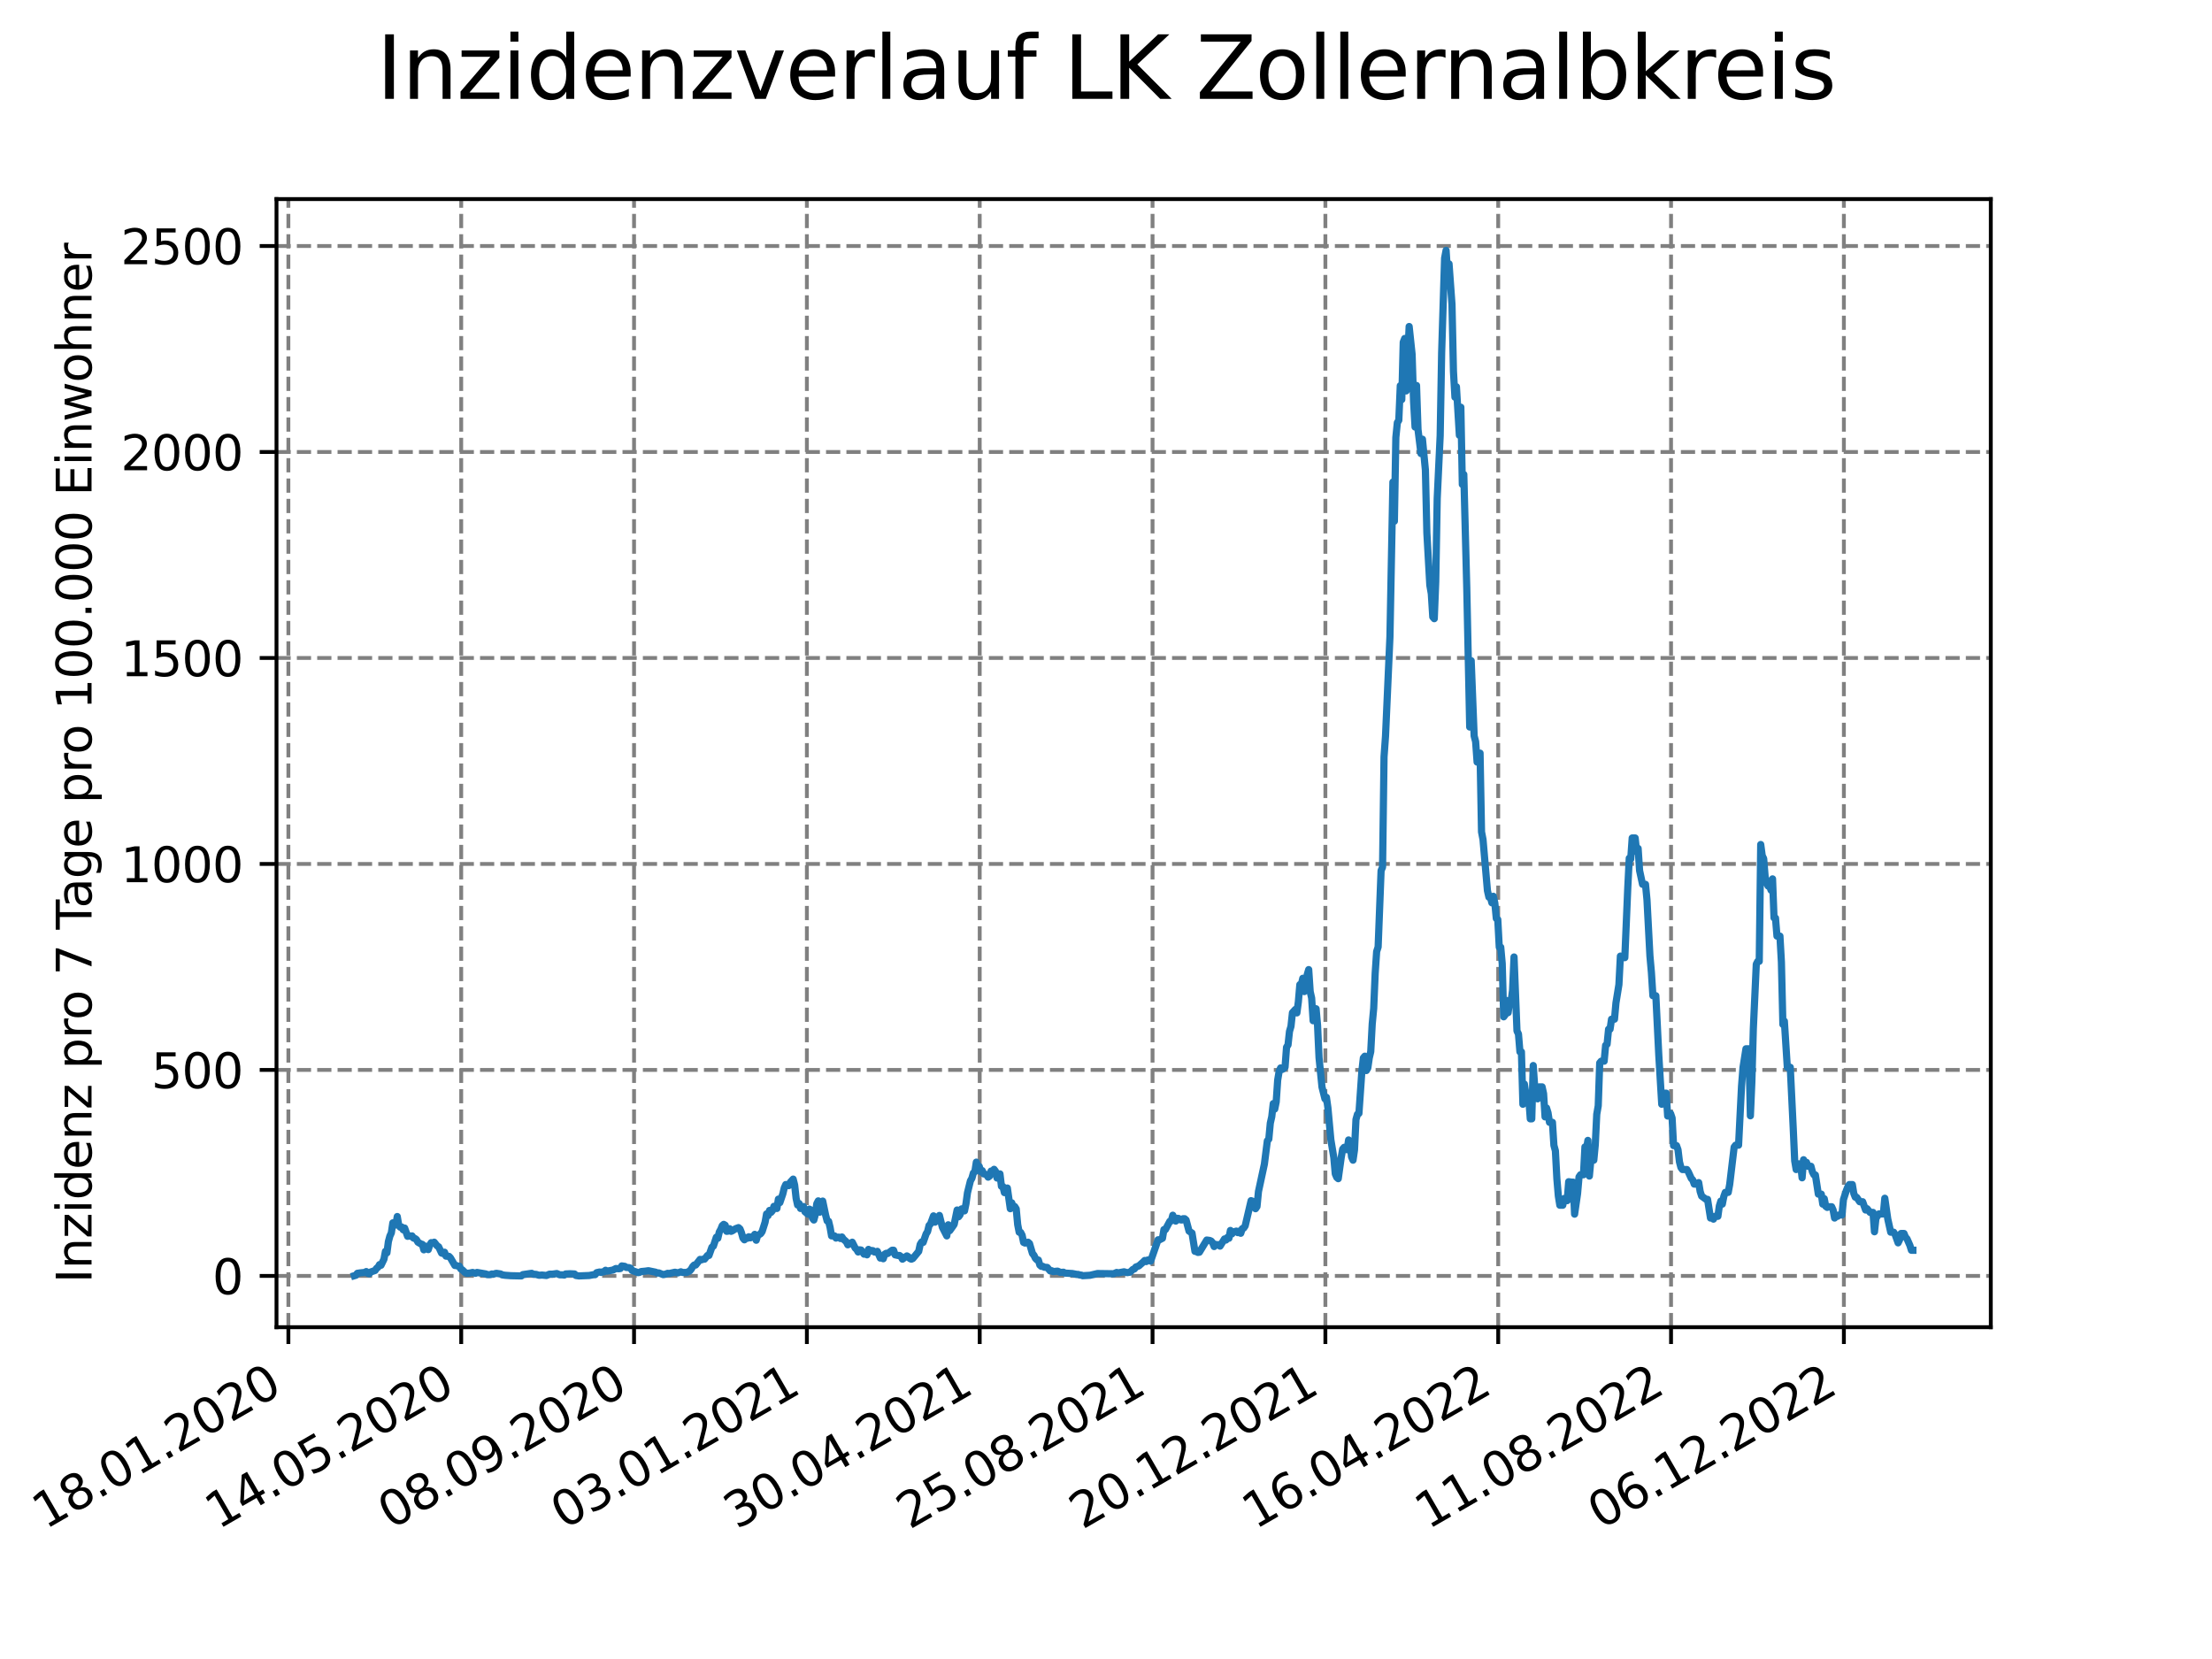 <?xml version="1.0" encoding="utf-8" standalone="no"?>
<!DOCTYPE svg PUBLIC "-//W3C//DTD SVG 1.1//EN"
  "http://www.w3.org/Graphics/SVG/1.1/DTD/svg11.dtd">
<svg xmlns:xlink="http://www.w3.org/1999/xlink" width="460.8pt" height="345.6pt" viewBox="0 0 460.8 345.6" xmlns="http://www.w3.org/2000/svg" version="1.1">
 <defs>
  <style type="text/css">*{stroke-linejoin: round; stroke-linecap: butt}</style>
 </defs>
 <g id="figure_1">
  <g id="patch_1">
   <path d="M 0 345.6 
L 460.8 345.6 
L 460.8 0 
L 0 0 
z
" style="fill: #ffffff"/>
  </g>
  <g id="axes_1">
   <g id="patch_2">
    <path d="M 57.6 276.48 
L 414.72 276.48 
L 414.72 41.472 
L 57.6 41.472 
z
" style="fill: #ffffff"/>
   </g>
   <g id="matplotlib.axis_1">
    <g id="xtick_1">
     <g id="line2d_1">
      <path d="M 60.075 276.48 
L 60.075 41.472 
" clip-path="url(#p778f4ebc30)" style="fill: none; stroke-dasharray: 2.96,1.28; stroke-dashoffset: 0; stroke: #808080; stroke-width: 0.8"/>
     </g>
     <g id="line2d_2">
      <defs>
       <path id="m84f02e2982" d="M 0 0 
L 0 3.5 
" style="stroke: #000000; stroke-width: 0.8"/>
      </defs>
      <g>
       <use xlink:href="#m84f02e2982" x="60.075" y="276.48" style="stroke: #000000; stroke-width: 0.8"/>
      </g>
     </g>
     <g id="text_1">
      <!-- 18.01.2020 -->
      <g transform="translate(9.449 318.689) rotate(-30) scale(0.1 -0.1)">
       <defs>
        <path id="DejaVuSans-31" d="M 794 531 
L 1825 531 
L 1825 4091 
L 703 3866 
L 703 4441 
L 1819 4666 
L 2450 4666 
L 2450 531 
L 3481 531 
L 3481 0 
L 794 0 
L 794 531 
z
" transform="scale(0.016)"/>
        <path id="DejaVuSans-38" d="M 2034 2216 
Q 1584 2216 1326 1975 
Q 1069 1734 1069 1313 
Q 1069 891 1326 650 
Q 1584 409 2034 409 
Q 2484 409 2743 651 
Q 3003 894 3003 1313 
Q 3003 1734 2745 1975 
Q 2488 2216 2034 2216 
z
M 1403 2484 
Q 997 2584 770 2862 
Q 544 3141 544 3541 
Q 544 4100 942 4425 
Q 1341 4750 2034 4750 
Q 2731 4750 3128 4425 
Q 3525 4100 3525 3541 
Q 3525 3141 3298 2862 
Q 3072 2584 2669 2484 
Q 3125 2378 3379 2068 
Q 3634 1759 3634 1313 
Q 3634 634 3220 271 
Q 2806 -91 2034 -91 
Q 1263 -91 848 271 
Q 434 634 434 1313 
Q 434 1759 690 2068 
Q 947 2378 1403 2484 
z
M 1172 3481 
Q 1172 3119 1398 2916 
Q 1625 2713 2034 2713 
Q 2441 2713 2670 2916 
Q 2900 3119 2900 3481 
Q 2900 3844 2670 4047 
Q 2441 4250 2034 4250 
Q 1625 4250 1398 4047 
Q 1172 3844 1172 3481 
z
" transform="scale(0.016)"/>
        <path id="DejaVuSans-2e" d="M 684 794 
L 1344 794 
L 1344 0 
L 684 0 
L 684 794 
z
" transform="scale(0.016)"/>
        <path id="DejaVuSans-30" d="M 2034 4250 
Q 1547 4250 1301 3770 
Q 1056 3291 1056 2328 
Q 1056 1369 1301 889 
Q 1547 409 2034 409 
Q 2525 409 2770 889 
Q 3016 1369 3016 2328 
Q 3016 3291 2770 3770 
Q 2525 4250 2034 4250 
z
M 2034 4750 
Q 2819 4750 3233 4129 
Q 3647 3509 3647 2328 
Q 3647 1150 3233 529 
Q 2819 -91 2034 -91 
Q 1250 -91 836 529 
Q 422 1150 422 2328 
Q 422 3509 836 4129 
Q 1250 4750 2034 4750 
z
" transform="scale(0.016)"/>
        <path id="DejaVuSans-32" d="M 1228 531 
L 3431 531 
L 3431 0 
L 469 0 
L 469 531 
Q 828 903 1448 1529 
Q 2069 2156 2228 2338 
Q 2531 2678 2651 2914 
Q 2772 3150 2772 3378 
Q 2772 3750 2511 3984 
Q 2250 4219 1831 4219 
Q 1534 4219 1204 4116 
Q 875 4013 500 3803 
L 500 4441 
Q 881 4594 1212 4672 
Q 1544 4750 1819 4750 
Q 2544 4750 2975 4387 
Q 3406 4025 3406 3419 
Q 3406 3131 3298 2873 
Q 3191 2616 2906 2266 
Q 2828 2175 2409 1742 
Q 1991 1309 1228 531 
z
" transform="scale(0.016)"/>
       </defs>
       <use xlink:href="#DejaVuSans-31"/>
       <use xlink:href="#DejaVuSans-38" x="63.623"/>
       <use xlink:href="#DejaVuSans-2e" x="127.246"/>
       <use xlink:href="#DejaVuSans-30" x="159.033"/>
       <use xlink:href="#DejaVuSans-31" x="222.656"/>
       <use xlink:href="#DejaVuSans-2e" x="286.279"/>
       <use xlink:href="#DejaVuSans-32" x="318.066"/>
       <use xlink:href="#DejaVuSans-30" x="381.689"/>
       <use xlink:href="#DejaVuSans-32" x="445.312"/>
       <use xlink:href="#DejaVuSans-30" x="508.936"/>
      </g>
     </g>
    </g>
    <g id="xtick_2">
     <g id="line2d_3">
      <path d="M 96.079 276.48 
L 96.079 41.472 
" clip-path="url(#p778f4ebc30)" style="fill: none; stroke-dasharray: 2.96,1.28; stroke-dashoffset: 0; stroke: #808080; stroke-width: 0.8"/>
     </g>
     <g id="line2d_4">
      <g>
       <use xlink:href="#m84f02e2982" x="96.079" y="276.48" style="stroke: #000000; stroke-width: 0.8"/>
      </g>
     </g>
     <g id="text_2">
      <!-- 14.05.2020 -->
      <g transform="translate(45.454 318.689) rotate(-30) scale(0.1 -0.1)">
       <defs>
        <path id="DejaVuSans-34" d="M 2419 4116 
L 825 1625 
L 2419 1625 
L 2419 4116 
z
M 2253 4666 
L 3047 4666 
L 3047 1625 
L 3713 1625 
L 3713 1100 
L 3047 1100 
L 3047 0 
L 2419 0 
L 2419 1100 
L 313 1100 
L 313 1709 
L 2253 4666 
z
" transform="scale(0.016)"/>
        <path id="DejaVuSans-35" d="M 691 4666 
L 3169 4666 
L 3169 4134 
L 1269 4134 
L 1269 2991 
Q 1406 3038 1543 3061 
Q 1681 3084 1819 3084 
Q 2600 3084 3056 2656 
Q 3513 2228 3513 1497 
Q 3513 744 3044 326 
Q 2575 -91 1722 -91 
Q 1428 -91 1123 -41 
Q 819 9 494 109 
L 494 744 
Q 775 591 1075 516 
Q 1375 441 1709 441 
Q 2250 441 2565 725 
Q 2881 1009 2881 1497 
Q 2881 1984 2565 2268 
Q 2250 2553 1709 2553 
Q 1456 2553 1204 2497 
Q 953 2441 691 2322 
L 691 4666 
z
" transform="scale(0.016)"/>
       </defs>
       <use xlink:href="#DejaVuSans-31"/>
       <use xlink:href="#DejaVuSans-34" x="63.623"/>
       <use xlink:href="#DejaVuSans-2e" x="127.246"/>
       <use xlink:href="#DejaVuSans-30" x="159.033"/>
       <use xlink:href="#DejaVuSans-35" x="222.656"/>
       <use xlink:href="#DejaVuSans-2e" x="286.279"/>
       <use xlink:href="#DejaVuSans-32" x="318.066"/>
       <use xlink:href="#DejaVuSans-30" x="381.689"/>
       <use xlink:href="#DejaVuSans-32" x="445.312"/>
       <use xlink:href="#DejaVuSans-30" x="508.936"/>
      </g>
     </g>
    </g>
    <g id="xtick_3">
     <g id="line2d_5">
      <path d="M 132.083 276.48 
L 132.083 41.472 
" clip-path="url(#p778f4ebc30)" style="fill: none; stroke-dasharray: 2.96,1.28; stroke-dashoffset: 0; stroke: #808080; stroke-width: 0.8"/>
     </g>
     <g id="line2d_6">
      <g>
       <use xlink:href="#m84f02e2982" x="132.083" y="276.48" style="stroke: #000000; stroke-width: 0.8"/>
      </g>
     </g>
     <g id="text_3">
      <!-- 08.09.2020 -->
      <g transform="translate(81.458 318.689) rotate(-30) scale(0.1 -0.1)">
       <defs>
        <path id="DejaVuSans-39" d="M 703 97 
L 703 672 
Q 941 559 1184 500 
Q 1428 441 1663 441 
Q 2288 441 2617 861 
Q 2947 1281 2994 2138 
Q 2813 1869 2534 1725 
Q 2256 1581 1919 1581 
Q 1219 1581 811 2004 
Q 403 2428 403 3163 
Q 403 3881 828 4315 
Q 1253 4750 1959 4750 
Q 2769 4750 3195 4129 
Q 3622 3509 3622 2328 
Q 3622 1225 3098 567 
Q 2575 -91 1691 -91 
Q 1453 -91 1209 -44 
Q 966 3 703 97 
z
M 1959 2075 
Q 2384 2075 2632 2365 
Q 2881 2656 2881 3163 
Q 2881 3666 2632 3958 
Q 2384 4250 1959 4250 
Q 1534 4250 1286 3958 
Q 1038 3666 1038 3163 
Q 1038 2656 1286 2365 
Q 1534 2075 1959 2075 
z
" transform="scale(0.016)"/>
       </defs>
       <use xlink:href="#DejaVuSans-30"/>
       <use xlink:href="#DejaVuSans-38" x="63.623"/>
       <use xlink:href="#DejaVuSans-2e" x="127.246"/>
       <use xlink:href="#DejaVuSans-30" x="159.033"/>
       <use xlink:href="#DejaVuSans-39" x="222.656"/>
       <use xlink:href="#DejaVuSans-2e" x="286.279"/>
       <use xlink:href="#DejaVuSans-32" x="318.066"/>
       <use xlink:href="#DejaVuSans-30" x="381.689"/>
       <use xlink:href="#DejaVuSans-32" x="445.312"/>
       <use xlink:href="#DejaVuSans-30" x="508.936"/>
      </g>
     </g>
    </g>
    <g id="xtick_4">
     <g id="line2d_7">
      <path d="M 168.088 276.48 
L 168.088 41.472 
" clip-path="url(#p778f4ebc30)" style="fill: none; stroke-dasharray: 2.96,1.28; stroke-dashoffset: 0; stroke: #808080; stroke-width: 0.8"/>
     </g>
     <g id="line2d_8">
      <g>
       <use xlink:href="#m84f02e2982" x="168.088" y="276.48" style="stroke: #000000; stroke-width: 0.8"/>
      </g>
     </g>
     <g id="text_4">
      <!-- 03.01.2021 -->
      <g transform="translate(117.462 318.689) rotate(-30) scale(0.1 -0.1)">
       <defs>
        <path id="DejaVuSans-33" d="M 2597 2516 
Q 3050 2419 3304 2112 
Q 3559 1806 3559 1356 
Q 3559 666 3084 287 
Q 2609 -91 1734 -91 
Q 1441 -91 1130 -33 
Q 819 25 488 141 
L 488 750 
Q 750 597 1062 519 
Q 1375 441 1716 441 
Q 2309 441 2620 675 
Q 2931 909 2931 1356 
Q 2931 1769 2642 2001 
Q 2353 2234 1838 2234 
L 1294 2234 
L 1294 2753 
L 1863 2753 
Q 2328 2753 2575 2939 
Q 2822 3125 2822 3475 
Q 2822 3834 2567 4026 
Q 2313 4219 1838 4219 
Q 1578 4219 1281 4162 
Q 984 4106 628 3988 
L 628 4550 
Q 988 4650 1302 4700 
Q 1616 4750 1894 4750 
Q 2613 4750 3031 4423 
Q 3450 4097 3450 3541 
Q 3450 3153 3228 2886 
Q 3006 2619 2597 2516 
z
" transform="scale(0.016)"/>
       </defs>
       <use xlink:href="#DejaVuSans-30"/>
       <use xlink:href="#DejaVuSans-33" x="63.623"/>
       <use xlink:href="#DejaVuSans-2e" x="127.246"/>
       <use xlink:href="#DejaVuSans-30" x="159.033"/>
       <use xlink:href="#DejaVuSans-31" x="222.656"/>
       <use xlink:href="#DejaVuSans-2e" x="286.279"/>
       <use xlink:href="#DejaVuSans-32" x="318.066"/>
       <use xlink:href="#DejaVuSans-30" x="381.689"/>
       <use xlink:href="#DejaVuSans-32" x="445.312"/>
       <use xlink:href="#DejaVuSans-31" x="508.936"/>
      </g>
     </g>
    </g>
    <g id="xtick_5">
     <g id="line2d_9">
      <path d="M 204.092 276.48 
L 204.092 41.472 
" clip-path="url(#p778f4ebc30)" style="fill: none; stroke-dasharray: 2.96,1.28; stroke-dashoffset: 0; stroke: #808080; stroke-width: 0.8"/>
     </g>
     <g id="line2d_10">
      <g>
       <use xlink:href="#m84f02e2982" x="204.092" y="276.48" style="stroke: #000000; stroke-width: 0.8"/>
      </g>
     </g>
     <g id="text_5">
      <!-- 30.04.2021 -->
      <g transform="translate(153.467 318.689) rotate(-30) scale(0.1 -0.1)">
       <use xlink:href="#DejaVuSans-33"/>
       <use xlink:href="#DejaVuSans-30" x="63.623"/>
       <use xlink:href="#DejaVuSans-2e" x="127.246"/>
       <use xlink:href="#DejaVuSans-30" x="159.033"/>
       <use xlink:href="#DejaVuSans-34" x="222.656"/>
       <use xlink:href="#DejaVuSans-2e" x="286.279"/>
       <use xlink:href="#DejaVuSans-32" x="318.066"/>
       <use xlink:href="#DejaVuSans-30" x="381.689"/>
       <use xlink:href="#DejaVuSans-32" x="445.312"/>
       <use xlink:href="#DejaVuSans-31" x="508.936"/>
      </g>
     </g>
    </g>
    <g id="xtick_6">
     <g id="line2d_11">
      <path d="M 240.096 276.48 
L 240.096 41.472 
" clip-path="url(#p778f4ebc30)" style="fill: none; stroke-dasharray: 2.96,1.28; stroke-dashoffset: 0; stroke: #808080; stroke-width: 0.8"/>
     </g>
     <g id="line2d_12">
      <g>
       <use xlink:href="#m84f02e2982" x="240.096" y="276.48" style="stroke: #000000; stroke-width: 0.8"/>
      </g>
     </g>
     <g id="text_6">
      <!-- 25.08.2021 -->
      <g transform="translate(189.471 318.689) rotate(-30) scale(0.1 -0.1)">
       <use xlink:href="#DejaVuSans-32"/>
       <use xlink:href="#DejaVuSans-35" x="63.623"/>
       <use xlink:href="#DejaVuSans-2e" x="127.246"/>
       <use xlink:href="#DejaVuSans-30" x="159.033"/>
       <use xlink:href="#DejaVuSans-38" x="222.656"/>
       <use xlink:href="#DejaVuSans-2e" x="286.279"/>
       <use xlink:href="#DejaVuSans-32" x="318.066"/>
       <use xlink:href="#DejaVuSans-30" x="381.689"/>
       <use xlink:href="#DejaVuSans-32" x="445.312"/>
       <use xlink:href="#DejaVuSans-31" x="508.936"/>
      </g>
     </g>
    </g>
    <g id="xtick_7">
     <g id="line2d_13">
      <path d="M 276.101 276.48 
L 276.101 41.472 
" clip-path="url(#p778f4ebc30)" style="fill: none; stroke-dasharray: 2.96,1.28; stroke-dashoffset: 0; stroke: #808080; stroke-width: 0.8"/>
     </g>
     <g id="line2d_14">
      <g>
       <use xlink:href="#m84f02e2982" x="276.101" y="276.48" style="stroke: #000000; stroke-width: 0.8"/>
      </g>
     </g>
     <g id="text_7">
      <!-- 20.12.2021 -->
      <g transform="translate(225.476 318.689) rotate(-30) scale(0.1 -0.1)">
       <use xlink:href="#DejaVuSans-32"/>
       <use xlink:href="#DejaVuSans-30" x="63.623"/>
       <use xlink:href="#DejaVuSans-2e" x="127.246"/>
       <use xlink:href="#DejaVuSans-31" x="159.033"/>
       <use xlink:href="#DejaVuSans-32" x="222.656"/>
       <use xlink:href="#DejaVuSans-2e" x="286.279"/>
       <use xlink:href="#DejaVuSans-32" x="318.066"/>
       <use xlink:href="#DejaVuSans-30" x="381.689"/>
       <use xlink:href="#DejaVuSans-32" x="445.312"/>
       <use xlink:href="#DejaVuSans-31" x="508.936"/>
      </g>
     </g>
    </g>
    <g id="xtick_8">
     <g id="line2d_15">
      <path d="M 312.105 276.48 
L 312.105 41.472 
" clip-path="url(#p778f4ebc30)" style="fill: none; stroke-dasharray: 2.96,1.28; stroke-dashoffset: 0; stroke: #808080; stroke-width: 0.8"/>
     </g>
     <g id="line2d_16">
      <g>
       <use xlink:href="#m84f02e2982" x="312.105" y="276.48" style="stroke: #000000; stroke-width: 0.8"/>
      </g>
     </g>
     <g id="text_8">
      <!-- 16.04.2022 -->
      <g transform="translate(261.48 318.689) rotate(-30) scale(0.1 -0.1)">
       <defs>
        <path id="DejaVuSans-36" d="M 2113 2584 
Q 1688 2584 1439 2293 
Q 1191 2003 1191 1497 
Q 1191 994 1439 701 
Q 1688 409 2113 409 
Q 2538 409 2786 701 
Q 3034 994 3034 1497 
Q 3034 2003 2786 2293 
Q 2538 2584 2113 2584 
z
M 3366 4563 
L 3366 3988 
Q 3128 4100 2886 4159 
Q 2644 4219 2406 4219 
Q 1781 4219 1451 3797 
Q 1122 3375 1075 2522 
Q 1259 2794 1537 2939 
Q 1816 3084 2150 3084 
Q 2853 3084 3261 2657 
Q 3669 2231 3669 1497 
Q 3669 778 3244 343 
Q 2819 -91 2113 -91 
Q 1303 -91 875 529 
Q 447 1150 447 2328 
Q 447 3434 972 4092 
Q 1497 4750 2381 4750 
Q 2619 4750 2861 4703 
Q 3103 4656 3366 4563 
z
" transform="scale(0.016)"/>
       </defs>
       <use xlink:href="#DejaVuSans-31"/>
       <use xlink:href="#DejaVuSans-36" x="63.623"/>
       <use xlink:href="#DejaVuSans-2e" x="127.246"/>
       <use xlink:href="#DejaVuSans-30" x="159.033"/>
       <use xlink:href="#DejaVuSans-34" x="222.656"/>
       <use xlink:href="#DejaVuSans-2e" x="286.279"/>
       <use xlink:href="#DejaVuSans-32" x="318.066"/>
       <use xlink:href="#DejaVuSans-30" x="381.689"/>
       <use xlink:href="#DejaVuSans-32" x="445.312"/>
       <use xlink:href="#DejaVuSans-32" x="508.936"/>
      </g>
     </g>
    </g>
    <g id="xtick_9">
     <g id="line2d_17">
      <path d="M 348.109 276.48 
L 348.109 41.472 
" clip-path="url(#p778f4ebc30)" style="fill: none; stroke-dasharray: 2.96,1.28; stroke-dashoffset: 0; stroke: #808080; stroke-width: 0.8"/>
     </g>
     <g id="line2d_18">
      <g>
       <use xlink:href="#m84f02e2982" x="348.109" y="276.48" style="stroke: #000000; stroke-width: 0.8"/>
      </g>
     </g>
     <g id="text_9">
      <!-- 11.08.2022 -->
      <g transform="translate(297.484 318.689) rotate(-30) scale(0.1 -0.1)">
       <use xlink:href="#DejaVuSans-31"/>
       <use xlink:href="#DejaVuSans-31" x="63.623"/>
       <use xlink:href="#DejaVuSans-2e" x="127.246"/>
       <use xlink:href="#DejaVuSans-30" x="159.033"/>
       <use xlink:href="#DejaVuSans-38" x="222.656"/>
       <use xlink:href="#DejaVuSans-2e" x="286.279"/>
       <use xlink:href="#DejaVuSans-32" x="318.066"/>
       <use xlink:href="#DejaVuSans-30" x="381.689"/>
       <use xlink:href="#DejaVuSans-32" x="445.312"/>
       <use xlink:href="#DejaVuSans-32" x="508.936"/>
      </g>
     </g>
    </g>
    <g id="xtick_10">
     <g id="line2d_19">
      <path d="M 384.114 276.48 
L 384.114 41.472 
" clip-path="url(#p778f4ebc30)" style="fill: none; stroke-dasharray: 2.96,1.28; stroke-dashoffset: 0; stroke: #808080; stroke-width: 0.8"/>
     </g>
     <g id="line2d_20">
      <g>
       <use xlink:href="#m84f02e2982" x="384.114" y="276.48" style="stroke: #000000; stroke-width: 0.8"/>
      </g>
     </g>
     <g id="text_10">
      <!-- 06.12.2022 -->
      <g transform="translate(333.489 318.689) rotate(-30) scale(0.1 -0.1)">
       <use xlink:href="#DejaVuSans-30"/>
       <use xlink:href="#DejaVuSans-36" x="63.623"/>
       <use xlink:href="#DejaVuSans-2e" x="127.246"/>
       <use xlink:href="#DejaVuSans-31" x="159.033"/>
       <use xlink:href="#DejaVuSans-32" x="222.656"/>
       <use xlink:href="#DejaVuSans-2e" x="286.279"/>
       <use xlink:href="#DejaVuSans-32" x="318.066"/>
       <use xlink:href="#DejaVuSans-30" x="381.689"/>
       <use xlink:href="#DejaVuSans-32" x="445.312"/>
       <use xlink:href="#DejaVuSans-32" x="508.936"/>
      </g>
     </g>
    </g>
   </g>
   <g id="matplotlib.axis_2">
    <g id="ytick_1">
     <g id="line2d_21">
      <path d="M 57.6 265.798 
L 414.72 265.798 
" clip-path="url(#p778f4ebc30)" style="fill: none; stroke-dasharray: 2.96,1.28; stroke-dashoffset: 0; stroke: #808080; stroke-width: 0.8"/>
     </g>
     <g id="line2d_22">
      <defs>
       <path id="m6e4d30d002" d="M 0 0 
L -3.5 0 
" style="stroke: #000000; stroke-width: 0.8"/>
      </defs>
      <g>
       <use xlink:href="#m6e4d30d002" x="57.6" y="265.798" style="stroke: #000000; stroke-width: 0.8"/>
      </g>
     </g>
     <g id="text_11">
      <!-- 0 -->
      <g transform="translate(44.237 269.597) scale(0.1 -0.1)">
       <use xlink:href="#DejaVuSans-30"/>
      </g>
     </g>
    </g>
    <g id="ytick_2">
     <g id="line2d_23">
      <path d="M 57.6 222.887 
L 414.72 222.887 
" clip-path="url(#p778f4ebc30)" style="fill: none; stroke-dasharray: 2.96,1.28; stroke-dashoffset: 0; stroke: #808080; stroke-width: 0.8"/>
     </g>
     <g id="line2d_24">
      <g>
       <use xlink:href="#m6e4d30d002" x="57.6" y="222.887" style="stroke: #000000; stroke-width: 0.8"/>
      </g>
     </g>
     <g id="text_12">
      <!-- 500 -->
      <g transform="translate(31.512 226.686) scale(0.1 -0.1)">
       <use xlink:href="#DejaVuSans-35"/>
       <use xlink:href="#DejaVuSans-30" x="63.623"/>
       <use xlink:href="#DejaVuSans-30" x="127.246"/>
      </g>
     </g>
    </g>
    <g id="ytick_3">
     <g id="line2d_25">
      <path d="M 57.6 179.976 
L 414.72 179.976 
" clip-path="url(#p778f4ebc30)" style="fill: none; stroke-dasharray: 2.96,1.28; stroke-dashoffset: 0; stroke: #808080; stroke-width: 0.8"/>
     </g>
     <g id="line2d_26">
      <g>
       <use xlink:href="#m6e4d30d002" x="57.6" y="179.976" style="stroke: #000000; stroke-width: 0.8"/>
      </g>
     </g>
     <g id="text_13">
      <!-- 1000 -->
      <g transform="translate(25.15 183.776) scale(0.1 -0.1)">
       <use xlink:href="#DejaVuSans-31"/>
       <use xlink:href="#DejaVuSans-30" x="63.623"/>
       <use xlink:href="#DejaVuSans-30" x="127.246"/>
       <use xlink:href="#DejaVuSans-30" x="190.869"/>
      </g>
     </g>
    </g>
    <g id="ytick_4">
     <g id="line2d_27">
      <path d="M 57.6 137.066 
L 414.72 137.066 
" clip-path="url(#p778f4ebc30)" style="fill: none; stroke-dasharray: 2.96,1.28; stroke-dashoffset: 0; stroke: #808080; stroke-width: 0.8"/>
     </g>
     <g id="line2d_28">
      <g>
       <use xlink:href="#m6e4d30d002" x="57.6" y="137.066" style="stroke: #000000; stroke-width: 0.8"/>
      </g>
     </g>
     <g id="text_14">
      <!-- 1500 -->
      <g transform="translate(25.15 140.865) scale(0.1 -0.1)">
       <use xlink:href="#DejaVuSans-31"/>
       <use xlink:href="#DejaVuSans-35" x="63.623"/>
       <use xlink:href="#DejaVuSans-30" x="127.246"/>
       <use xlink:href="#DejaVuSans-30" x="190.869"/>
      </g>
     </g>
    </g>
    <g id="ytick_5">
     <g id="line2d_29">
      <path d="M 57.6 94.155 
L 414.72 94.155 
" clip-path="url(#p778f4ebc30)" style="fill: none; stroke-dasharray: 2.96,1.28; stroke-dashoffset: 0; stroke: #808080; stroke-width: 0.8"/>
     </g>
     <g id="line2d_30">
      <g>
       <use xlink:href="#m6e4d30d002" x="57.6" y="94.155" style="stroke: #000000; stroke-width: 0.8"/>
      </g>
     </g>
     <g id="text_15">
      <!-- 2000 -->
      <g transform="translate(25.15 97.954) scale(0.1 -0.1)">
       <use xlink:href="#DejaVuSans-32"/>
       <use xlink:href="#DejaVuSans-30" x="63.623"/>
       <use xlink:href="#DejaVuSans-30" x="127.246"/>
       <use xlink:href="#DejaVuSans-30" x="190.869"/>
      </g>
     </g>
    </g>
    <g id="ytick_6">
     <g id="line2d_31">
      <path d="M 57.6 51.244 
L 414.72 51.244 
" clip-path="url(#p778f4ebc30)" style="fill: none; stroke-dasharray: 2.96,1.28; stroke-dashoffset: 0; stroke: #808080; stroke-width: 0.8"/>
     </g>
     <g id="line2d_32">
      <g>
       <use xlink:href="#m6e4d30d002" x="57.6" y="51.244" style="stroke: #000000; stroke-width: 0.8"/>
      </g>
     </g>
     <g id="text_16">
      <!-- 2500 -->
      <g transform="translate(25.15 55.044) scale(0.1 -0.1)">
       <use xlink:href="#DejaVuSans-32"/>
       <use xlink:href="#DejaVuSans-35" x="63.623"/>
       <use xlink:href="#DejaVuSans-30" x="127.246"/>
       <use xlink:href="#DejaVuSans-30" x="190.869"/>
      </g>
     </g>
    </g>
    <g id="text_17">
     <!-- Inzidenz pro 7 Tage pro 100.000 Einwohner -->
     <g transform="translate(19.07 267.301) rotate(-90) scale(0.1 -0.1)">
      <defs>
       <path id="DejaVuSans-49" d="M 628 4666 
L 1259 4666 
L 1259 0 
L 628 0 
L 628 4666 
z
" transform="scale(0.016)"/>
       <path id="DejaVuSans-6e" d="M 3513 2113 
L 3513 0 
L 2938 0 
L 2938 2094 
Q 2938 2591 2744 2837 
Q 2550 3084 2163 3084 
Q 1697 3084 1428 2787 
Q 1159 2491 1159 1978 
L 1159 0 
L 581 0 
L 581 3500 
L 1159 3500 
L 1159 2956 
Q 1366 3272 1645 3428 
Q 1925 3584 2291 3584 
Q 2894 3584 3203 3211 
Q 3513 2838 3513 2113 
z
" transform="scale(0.016)"/>
       <path id="DejaVuSans-7a" d="M 353 3500 
L 3084 3500 
L 3084 2975 
L 922 459 
L 3084 459 
L 3084 0 
L 275 0 
L 275 525 
L 2438 3041 
L 353 3041 
L 353 3500 
z
" transform="scale(0.016)"/>
       <path id="DejaVuSans-69" d="M 603 3500 
L 1178 3500 
L 1178 0 
L 603 0 
L 603 3500 
z
M 603 4863 
L 1178 4863 
L 1178 4134 
L 603 4134 
L 603 4863 
z
" transform="scale(0.016)"/>
       <path id="DejaVuSans-64" d="M 2906 2969 
L 2906 4863 
L 3481 4863 
L 3481 0 
L 2906 0 
L 2906 525 
Q 2725 213 2448 61 
Q 2172 -91 1784 -91 
Q 1150 -91 751 415 
Q 353 922 353 1747 
Q 353 2572 751 3078 
Q 1150 3584 1784 3584 
Q 2172 3584 2448 3432 
Q 2725 3281 2906 2969 
z
M 947 1747 
Q 947 1113 1208 752 
Q 1469 391 1925 391 
Q 2381 391 2643 752 
Q 2906 1113 2906 1747 
Q 2906 2381 2643 2742 
Q 2381 3103 1925 3103 
Q 1469 3103 1208 2742 
Q 947 2381 947 1747 
z
" transform="scale(0.016)"/>
       <path id="DejaVuSans-65" d="M 3597 1894 
L 3597 1613 
L 953 1613 
Q 991 1019 1311 708 
Q 1631 397 2203 397 
Q 2534 397 2845 478 
Q 3156 559 3463 722 
L 3463 178 
Q 3153 47 2828 -22 
Q 2503 -91 2169 -91 
Q 1331 -91 842 396 
Q 353 884 353 1716 
Q 353 2575 817 3079 
Q 1281 3584 2069 3584 
Q 2775 3584 3186 3129 
Q 3597 2675 3597 1894 
z
M 3022 2063 
Q 3016 2534 2758 2815 
Q 2500 3097 2075 3097 
Q 1594 3097 1305 2825 
Q 1016 2553 972 2059 
L 3022 2063 
z
" transform="scale(0.016)"/>
       <path id="DejaVuSans-20" transform="scale(0.016)"/>
       <path id="DejaVuSans-70" d="M 1159 525 
L 1159 -1331 
L 581 -1331 
L 581 3500 
L 1159 3500 
L 1159 2969 
Q 1341 3281 1617 3432 
Q 1894 3584 2278 3584 
Q 2916 3584 3314 3078 
Q 3713 2572 3713 1747 
Q 3713 922 3314 415 
Q 2916 -91 2278 -91 
Q 1894 -91 1617 61 
Q 1341 213 1159 525 
z
M 3116 1747 
Q 3116 2381 2855 2742 
Q 2594 3103 2138 3103 
Q 1681 3103 1420 2742 
Q 1159 2381 1159 1747 
Q 1159 1113 1420 752 
Q 1681 391 2138 391 
Q 2594 391 2855 752 
Q 3116 1113 3116 1747 
z
" transform="scale(0.016)"/>
       <path id="DejaVuSans-72" d="M 2631 2963 
Q 2534 3019 2420 3045 
Q 2306 3072 2169 3072 
Q 1681 3072 1420 2755 
Q 1159 2438 1159 1844 
L 1159 0 
L 581 0 
L 581 3500 
L 1159 3500 
L 1159 2956 
Q 1341 3275 1631 3429 
Q 1922 3584 2338 3584 
Q 2397 3584 2469 3576 
Q 2541 3569 2628 3553 
L 2631 2963 
z
" transform="scale(0.016)"/>
       <path id="DejaVuSans-6f" d="M 1959 3097 
Q 1497 3097 1228 2736 
Q 959 2375 959 1747 
Q 959 1119 1226 758 
Q 1494 397 1959 397 
Q 2419 397 2687 759 
Q 2956 1122 2956 1747 
Q 2956 2369 2687 2733 
Q 2419 3097 1959 3097 
z
M 1959 3584 
Q 2709 3584 3137 3096 
Q 3566 2609 3566 1747 
Q 3566 888 3137 398 
Q 2709 -91 1959 -91 
Q 1206 -91 779 398 
Q 353 888 353 1747 
Q 353 2609 779 3096 
Q 1206 3584 1959 3584 
z
" transform="scale(0.016)"/>
       <path id="DejaVuSans-37" d="M 525 4666 
L 3525 4666 
L 3525 4397 
L 1831 0 
L 1172 0 
L 2766 4134 
L 525 4134 
L 525 4666 
z
" transform="scale(0.016)"/>
       <path id="DejaVuSans-54" d="M -19 4666 
L 3928 4666 
L 3928 4134 
L 2272 4134 
L 2272 0 
L 1638 0 
L 1638 4134 
L -19 4134 
L -19 4666 
z
" transform="scale(0.016)"/>
       <path id="DejaVuSans-61" d="M 2194 1759 
Q 1497 1759 1228 1600 
Q 959 1441 959 1056 
Q 959 750 1161 570 
Q 1363 391 1709 391 
Q 2188 391 2477 730 
Q 2766 1069 2766 1631 
L 2766 1759 
L 2194 1759 
z
M 3341 1997 
L 3341 0 
L 2766 0 
L 2766 531 
Q 2569 213 2275 61 
Q 1981 -91 1556 -91 
Q 1019 -91 701 211 
Q 384 513 384 1019 
Q 384 1609 779 1909 
Q 1175 2209 1959 2209 
L 2766 2209 
L 2766 2266 
Q 2766 2663 2505 2880 
Q 2244 3097 1772 3097 
Q 1472 3097 1187 3025 
Q 903 2953 641 2809 
L 641 3341 
Q 956 3463 1253 3523 
Q 1550 3584 1831 3584 
Q 2591 3584 2966 3190 
Q 3341 2797 3341 1997 
z
" transform="scale(0.016)"/>
       <path id="DejaVuSans-67" d="M 2906 1791 
Q 2906 2416 2648 2759 
Q 2391 3103 1925 3103 
Q 1463 3103 1205 2759 
Q 947 2416 947 1791 
Q 947 1169 1205 825 
Q 1463 481 1925 481 
Q 2391 481 2648 825 
Q 2906 1169 2906 1791 
z
M 3481 434 
Q 3481 -459 3084 -895 
Q 2688 -1331 1869 -1331 
Q 1566 -1331 1297 -1286 
Q 1028 -1241 775 -1147 
L 775 -588 
Q 1028 -725 1275 -790 
Q 1522 -856 1778 -856 
Q 2344 -856 2625 -561 
Q 2906 -266 2906 331 
L 2906 616 
Q 2728 306 2450 153 
Q 2172 0 1784 0 
Q 1141 0 747 490 
Q 353 981 353 1791 
Q 353 2603 747 3093 
Q 1141 3584 1784 3584 
Q 2172 3584 2450 3431 
Q 2728 3278 2906 2969 
L 2906 3500 
L 3481 3500 
L 3481 434 
z
" transform="scale(0.016)"/>
       <path id="DejaVuSans-45" d="M 628 4666 
L 3578 4666 
L 3578 4134 
L 1259 4134 
L 1259 2753 
L 3481 2753 
L 3481 2222 
L 1259 2222 
L 1259 531 
L 3634 531 
L 3634 0 
L 628 0 
L 628 4666 
z
" transform="scale(0.016)"/>
       <path id="DejaVuSans-77" d="M 269 3500 
L 844 3500 
L 1563 769 
L 2278 3500 
L 2956 3500 
L 3675 769 
L 4391 3500 
L 4966 3500 
L 4050 0 
L 3372 0 
L 2619 2869 
L 1863 0 
L 1184 0 
L 269 3500 
z
" transform="scale(0.016)"/>
       <path id="DejaVuSans-68" d="M 3513 2113 
L 3513 0 
L 2938 0 
L 2938 2094 
Q 2938 2591 2744 2837 
Q 2550 3084 2163 3084 
Q 1697 3084 1428 2787 
Q 1159 2491 1159 1978 
L 1159 0 
L 581 0 
L 581 4863 
L 1159 4863 
L 1159 2956 
Q 1366 3272 1645 3428 
Q 1925 3584 2291 3584 
Q 2894 3584 3203 3211 
Q 3513 2838 3513 2113 
z
" transform="scale(0.016)"/>
      </defs>
      <use xlink:href="#DejaVuSans-49"/>
      <use xlink:href="#DejaVuSans-6e" x="29.492"/>
      <use xlink:href="#DejaVuSans-7a" x="92.871"/>
      <use xlink:href="#DejaVuSans-69" x="145.361"/>
      <use xlink:href="#DejaVuSans-64" x="173.145"/>
      <use xlink:href="#DejaVuSans-65" x="236.621"/>
      <use xlink:href="#DejaVuSans-6e" x="298.145"/>
      <use xlink:href="#DejaVuSans-7a" x="361.523"/>
      <use xlink:href="#DejaVuSans-20" x="414.014"/>
      <use xlink:href="#DejaVuSans-70" x="445.801"/>
      <use xlink:href="#DejaVuSans-72" x="509.277"/>
      <use xlink:href="#DejaVuSans-6f" x="548.141"/>
      <use xlink:href="#DejaVuSans-20" x="609.322"/>
      <use xlink:href="#DejaVuSans-37" x="641.109"/>
      <use xlink:href="#DejaVuSans-20" x="704.732"/>
      <use xlink:href="#DejaVuSans-54" x="736.52"/>
      <use xlink:href="#DejaVuSans-61" x="781.104"/>
      <use xlink:href="#DejaVuSans-67" x="842.383"/>
      <use xlink:href="#DejaVuSans-65" x="905.859"/>
      <use xlink:href="#DejaVuSans-20" x="967.383"/>
      <use xlink:href="#DejaVuSans-70" x="999.17"/>
      <use xlink:href="#DejaVuSans-72" x="1062.646"/>
      <use xlink:href="#DejaVuSans-6f" x="1101.51"/>
      <use xlink:href="#DejaVuSans-20" x="1162.691"/>
      <use xlink:href="#DejaVuSans-31" x="1194.479"/>
      <use xlink:href="#DejaVuSans-30" x="1258.102"/>
      <use xlink:href="#DejaVuSans-30" x="1321.725"/>
      <use xlink:href="#DejaVuSans-2e" x="1385.348"/>
      <use xlink:href="#DejaVuSans-30" x="1417.135"/>
      <use xlink:href="#DejaVuSans-30" x="1480.758"/>
      <use xlink:href="#DejaVuSans-30" x="1544.381"/>
      <use xlink:href="#DejaVuSans-20" x="1608.004"/>
      <use xlink:href="#DejaVuSans-45" x="1639.791"/>
      <use xlink:href="#DejaVuSans-69" x="1702.975"/>
      <use xlink:href="#DejaVuSans-6e" x="1730.758"/>
      <use xlink:href="#DejaVuSans-77" x="1794.137"/>
      <use xlink:href="#DejaVuSans-6f" x="1875.924"/>
      <use xlink:href="#DejaVuSans-68" x="1937.105"/>
      <use xlink:href="#DejaVuSans-6e" x="2000.484"/>
      <use xlink:href="#DejaVuSans-65" x="2063.863"/>
      <use xlink:href="#DejaVuSans-72" x="2125.387"/>
     </g>
    </g>
   </g>
   <g id="line2d_33">
    <path d="M 73.833 265.752 
L 74.14 265.662 
L 74.448 265.254 
L 75.064 265.163 
L 75.987 265.073 
L 76.295 264.891 
L 76.602 265.254 
L 76.91 265.345 
L 77.218 264.982 
L 78.141 264.665 
L 78.449 264.212 
L 78.756 263.985 
L 79.064 263.441 
L 79.372 263.577 
L 79.987 262.308 
L 80.295 260.677 
L 80.603 260.994 
L 80.911 258.637 
L 81.218 257.504 
L 81.526 256.824 
L 81.834 254.739 
L 82.141 255.102 
L 82.449 255.193 
L 82.757 253.425 
L 83.065 255.238 
L 83.372 255.646 
L 83.68 255.601 
L 83.988 256.19 
L 84.296 255.827 
L 84.911 257.549 
L 85.219 257.413 
L 85.526 257.549 
L 85.834 257.459 
L 86.142 257.912 
L 86.45 258.003 
L 86.757 258.229 
L 87.065 258.773 
L 87.681 259.136 
L 87.988 259.226 
L 88.296 260.359 
L 88.604 259.589 
L 88.911 259.815 
L 89.219 260.314 
L 89.527 259.362 
L 89.835 258.864 
L 90.142 258.954 
L 90.45 258.773 
L 91.066 259.544 
L 91.373 259.725 
L 91.989 261.039 
L 92.296 261.13 
L 92.604 260.858 
L 92.912 261.674 
L 93.527 261.719 
L 93.835 262.036 
L 94.758 263.622 
L 95.066 263.622 
L 95.374 263.758 
L 95.682 263.758 
L 95.989 264.348 
L 96.297 264.529 
L 96.912 265.118 
L 97.22 265.254 
L 97.836 265.209 
L 98.451 265.073 
L 99.067 265.254 
L 99.374 265.073 
L 101.221 265.39 
L 101.528 265.526 
L 102.144 265.526 
L 102.452 265.39 
L 102.759 265.435 
L 103.375 265.254 
L 104.298 265.39 
L 104.606 265.571 
L 105.221 265.662 
L 106.452 265.752 
L 108.606 265.798 
L 108.914 265.526 
L 110.76 265.254 
L 111.068 265.435 
L 111.683 265.481 
L 112.299 265.662 
L 112.914 265.617 
L 113.838 265.707 
L 114.453 265.435 
L 115.068 265.435 
L 115.684 265.345 
L 115.992 265.299 
L 116.607 265.571 
L 117.223 265.571 
L 117.53 265.617 
L 117.838 265.39 
L 118.761 265.345 
L 119.684 265.39 
L 119.992 265.707 
L 120.608 265.798 
L 122.762 265.707 
L 123.685 265.526 
L 123.993 265.526 
L 124.3 265.118 
L 124.916 264.982 
L 125.224 265.073 
L 125.531 264.937 
L 125.839 264.937 
L 126.147 264.619 
L 126.454 264.801 
L 127.685 264.574 
L 128.301 264.257 
L 128.916 264.302 
L 129.224 264.257 
L 129.532 263.713 
L 130.147 263.804 
L 130.455 264.03 
L 131.07 264.076 
L 131.378 264.212 
L 131.686 264.665 
L 132.917 265.118 
L 133.225 265.073 
L 133.532 264.891 
L 134.455 264.801 
L 135.071 264.71 
L 136.61 265.027 
L 136.917 265.209 
L 137.225 265.163 
L 138.148 265.526 
L 138.764 265.39 
L 139.071 265.254 
L 139.379 265.299 
L 140.61 265.027 
L 141.225 265.163 
L 141.841 264.937 
L 142.149 265.073 
L 142.764 265.073 
L 143.072 265.073 
L 143.687 264.755 
L 143.995 264.393 
L 144.303 263.849 
L 144.61 263.532 
L 144.918 263.532 
L 145.841 262.353 
L 146.149 262.444 
L 146.457 262.308 
L 146.765 262.308 
L 147.38 261.538 
L 147.688 261.538 
L 148.303 259.815 
L 148.611 259.589 
L 149.226 257.731 
L 149.534 257.957 
L 149.842 256.643 
L 150.15 256.099 
L 150.457 255.329 
L 150.765 255.057 
L 151.073 255.238 
L 151.381 256.507 
L 151.688 256.462 
L 151.996 255.963 
L 152.304 256.507 
L 152.611 256.371 
L 153.227 255.963 
L 153.842 255.737 
L 154.15 256.008 
L 154.458 256.779 
L 154.766 257.912 
L 155.073 258.275 
L 155.381 257.821 
L 155.689 257.957 
L 155.996 257.64 
L 156.304 257.867 
L 156.612 257.64 
L 156.92 257.776 
L 157.227 257.141 
L 157.535 258.365 
L 157.843 257.368 
L 158.458 257.006 
L 158.766 256.552 
L 159.382 254.604 
L 159.689 252.881 
L 159.997 253.244 
L 160.305 252.156 
L 160.612 252.564 
L 160.92 252.201 
L 161.228 251.295 
L 161.843 251.748 
L 162.151 249.799 
L 162.459 250.525 
L 163.074 248.712 
L 163.382 247.443 
L 163.69 246.763 
L 163.997 246.944 
L 164.305 246.99 
L 164.613 246.31 
L 165.228 245.63 
L 165.536 246.854 
L 165.844 249.618 
L 166.152 251.023 
L 166.459 250.706 
L 166.767 251.748 
L 167.382 251.34 
L 167.69 252.428 
L 168.306 252.927 
L 168.613 251.884 
L 168.921 252.066 
L 169.229 253.742 
L 169.537 254.15 
L 169.844 253.017 
L 170.152 250.751 
L 170.46 250.162 
L 170.767 252.519 
L 171.383 250.207 
L 171.998 253.153 
L 172.306 254.332 
L 172.614 254.422 
L 172.922 255.691 
L 173.229 257.459 
L 173.845 257.459 
L 174.153 257.912 
L 174.46 257.731 
L 174.768 257.731 
L 175.076 258.003 
L 175.383 257.685 
L 175.691 258.139 
L 176.307 258.682 
L 176.614 259.317 
L 177.23 259 
L 177.538 258.773 
L 178.153 259.997 
L 178.461 260.269 
L 178.768 260.812 
L 179.076 260.359 
L 179.384 260.405 
L 179.999 261.266 
L 180.307 261.175 
L 180.615 261.402 
L 180.923 260.269 
L 181.23 260.677 
L 181.538 260.495 
L 181.846 260.541 
L 182.153 260.812 
L 182.461 260.812 
L 182.769 260.677 
L 183.384 262.081 
L 183.692 261.991 
L 184 262.217 
L 184.308 261.266 
L 184.615 261.084 
L 184.923 261.13 
L 185.846 260.45 
L 186.154 260.45 
L 186.462 261.402 
L 187.077 261.538 
L 187.385 261.538 
L 187.693 261.764 
L 188 262.308 
L 188.924 261.628 
L 189.231 261.81 
L 189.539 262.172 
L 189.847 262.308 
L 190.154 262.172 
L 191.385 260.677 
L 191.693 259.226 
L 192.001 258.728 
L 192.309 258.818 
L 192.924 257.051 
L 193.232 256.552 
L 193.539 255.283 
L 193.847 254.966 
L 194.463 253.289 
L 194.77 254.604 
L 195.078 253.742 
L 195.386 254.196 
L 195.694 253.199 
L 196.309 255.646 
L 197.232 257.459 
L 197.54 255.147 
L 197.848 256.371 
L 198.463 255.51 
L 198.771 255.057 
L 199.386 252.066 
L 199.694 253.47 
L 200.002 253.063 
L 200.31 251.839 
L 200.617 251.794 
L 200.925 252.247 
L 201.233 250.751 
L 201.54 248.485 
L 202.156 245.993 
L 202.464 245.449 
L 202.771 244.361 
L 203.079 244.089 
L 203.387 242.095 
L 203.695 242.956 
L 204.002 243.001 
L 204.31 244.089 
L 204.618 243.862 
L 204.925 244.542 
L 205.233 244.588 
L 205.541 244.769 
L 205.849 245.222 
L 206.156 244.995 
L 206.464 243.953 
L 206.772 244.134 
L 207.08 243.59 
L 207.387 243.998 
L 207.695 245.403 
L 208.003 244.542 
L 208.31 244.542 
L 208.618 247.126 
L 208.926 247.171 
L 209.234 248.44 
L 209.541 247.715 
L 209.849 247.488 
L 210.465 251.794 
L 210.772 250.57 
L 211.08 251.476 
L 211.388 251.34 
L 211.696 251.839 
L 212.003 255.102 
L 212.311 256.688 
L 212.619 256.734 
L 212.926 257.323 
L 213.234 258.818 
L 213.542 258.954 
L 214.157 258.773 
L 214.465 259.045 
L 215.081 261.13 
L 215.388 261.492 
L 215.696 262.127 
L 216.004 262.444 
L 216.311 262.489 
L 216.619 263.532 
L 216.927 263.804 
L 217.235 263.804 
L 217.542 263.985 
L 218.158 264.03 
L 218.773 264.755 
L 219.081 264.71 
L 219.389 264.891 
L 220.312 264.801 
L 220.927 265.073 
L 221.543 265.027 
L 221.851 265.209 
L 223.389 265.299 
L 224.312 265.481 
L 224.62 265.481 
L 224.928 265.617 
L 225.236 265.617 
L 225.543 265.752 
L 227.082 265.662 
L 228.621 265.299 
L 232.006 265.345 
L 232.621 265.073 
L 232.929 265.163 
L 234.16 264.937 
L 234.775 265.118 
L 235.391 265.027 
L 236.006 264.438 
L 236.314 264.348 
L 236.622 263.94 
L 237.237 263.713 
L 238.16 262.897 
L 238.468 262.58 
L 238.776 262.807 
L 239.083 262.489 
L 239.391 262.444 
L 239.699 262.716 
L 241.238 258.275 
L 241.545 258.275 
L 242.161 257.957 
L 242.468 256.144 
L 242.776 256.144 
L 243.699 254.422 
L 244.007 254.332 
L 244.315 253.153 
L 244.623 253.924 
L 244.93 254.377 
L 245.238 253.788 
L 245.546 253.833 
L 245.853 254.105 
L 246.161 254.15 
L 246.469 253.878 
L 246.777 253.878 
L 247.084 254.15 
L 247.7 256.462 
L 248.315 256.87 
L 248.931 260.677 
L 249.239 260.722 
L 249.546 260.903 
L 249.854 260.858 
L 251.393 258.32 
L 252.008 258.41 
L 252.316 258.546 
L 252.624 258.909 
L 252.931 259.679 
L 253.239 259.226 
L 253.547 259.362 
L 253.854 259.272 
L 254.162 259.589 
L 255.085 258.093 
L 255.393 258.32 
L 255.701 257.776 
L 256.009 257.957 
L 256.316 256.326 
L 256.624 257.051 
L 256.932 256.643 
L 257.547 256.462 
L 257.855 256.779 
L 258.163 256.462 
L 258.47 256.915 
L 258.778 255.963 
L 259.086 255.827 
L 259.394 255.374 
L 260.624 250.117 
L 260.932 250.253 
L 261.24 250.887 
L 261.548 251.794 
L 261.855 251.34 
L 262.163 248.213 
L 263.394 242.503 
L 264.01 237.653 
L 264.317 237.291 
L 264.625 233.982 
L 264.933 232.623 
L 265.24 229.904 
L 265.548 231.037 
L 265.856 229.541 
L 266.164 225.009 
L 266.471 223.151 
L 266.779 222.471 
L 267.087 222.788 
L 267.395 222.607 
L 267.702 222.29 
L 268.01 218.165 
L 268.318 217.667 
L 268.625 214.857 
L 268.933 213.815 
L 269.241 210.959 
L 269.856 210.279 
L 270.164 211.005 
L 270.472 208.693 
L 270.78 205.113 
L 271.087 205.113 
L 271.395 203.799 
L 271.703 206.563 
L 272.01 206.065 
L 272.318 203.028 
L 272.626 201.986 
L 272.934 206.563 
L 273.241 207.923 
L 273.549 212.636 
L 273.857 210.098 
L 274.165 210.144 
L 274.472 213.633 
L 274.78 220.341 
L 275.396 226.459 
L 276.011 228.906 
L 276.319 228.589 
L 276.626 230.765 
L 277.242 237.427 
L 277.857 241.143 
L 278.165 244.542 
L 278.473 245.267 
L 278.781 245.539 
L 279.396 241.143 
L 279.704 239.376 
L 280.011 239.013 
L 280.319 239.104 
L 280.627 239.512 
L 280.935 237.472 
L 281.242 237.925 
L 281.55 241.007 
L 281.858 241.687 
L 282.166 239.557 
L 282.473 233.212 
L 282.781 232.124 
L 283.089 231.943 
L 283.704 223.105 
L 284.012 220.386 
L 284.32 220.024 
L 284.627 223.015 
L 284.935 222.516 
L 285.243 220.386 
L 285.551 219.072 
L 285.858 213.316 
L 286.166 210.053 
L 286.474 202.756 
L 286.781 198.224 
L 287.089 197.272 
L 287.705 181.365 
L 288.012 180.639 
L 288.32 157.662 
L 288.628 153.356 
L 289.551 132.644 
L 290.167 100.421 
L 290.474 108.579 
L 290.782 91.13 
L 291.09 88.048 
L 291.397 87.55 
L 291.705 80.344 
L 292.013 83.244 
L 292.321 71.28 
L 292.628 70.509 
L 292.936 81.432 
L 293.552 68.017 
L 294.167 73.818 
L 294.475 83.607 
L 294.782 88.955 
L 295.09 80.299 
L 295.398 89.499 
L 296.013 94.484 
L 296.321 91.493 
L 296.937 97.928 
L 297.244 111.026 
L 297.86 121.903 
L 298.167 123.671 
L 298.475 128.52 
L 298.783 128.883 
L 299.091 121.178 
L 299.398 103.82 
L 300.014 90.768 
L 300.322 73.455 
L 300.937 53.786 
L 301.245 52.154 
L 301.553 56.868 
L 301.86 54.964 
L 302.476 63.439 
L 302.783 77.398 
L 303.091 82.746 
L 303.399 80.571 
L 304.014 90.677 
L 304.322 84.831 
L 304.63 100.92 
L 304.938 98.835 
L 305.553 122.402 
L 306.168 151.453 
L 306.476 137.63 
L 307.092 153.311 
L 307.399 154.489 
L 307.707 158.749 
L 308.015 156.891 
L 308.323 156.891 
L 308.63 173.297 
L 308.938 174.884 
L 309.861 185.534 
L 310.169 186.894 
L 310.477 186.894 
L 310.784 188.072 
L 311.092 186.713 
L 311.4 188.117 
L 311.708 191.335 
L 312.015 191.562 
L 312.323 197.318 
L 312.631 197.318 
L 312.938 200.717 
L 313.246 211.82 
L 313.554 211.413 
L 313.862 208.421 
L 314.169 210.959 
L 314.477 208.648 
L 314.785 208.648 
L 315.093 206.291 
L 315.4 199.357 
L 316.016 214.766 
L 316.324 215.401 
L 316.631 219.117 
L 316.939 219.117 
L 317.247 230.039 
L 317.554 225.825 
L 317.862 227.819 
L 318.17 228.952 
L 318.478 228.952 
L 318.785 233.076 
L 319.093 233.076 
L 319.401 221.972 
L 319.709 226.459 
L 320.324 228.906 
L 320.632 226.414 
L 321.247 226.414 
L 321.555 227.819 
L 321.863 232.668 
L 322.17 230.81 
L 322.478 231.807 
L 322.786 233.801 
L 323.401 233.801 
L 323.709 238.605 
L 324.017 239.738 
L 324.324 245.539 
L 324.632 249.165 
L 324.94 251.068 
L 325.555 251.068 
L 325.863 249.664 
L 326.171 249.981 
L 326.479 250.117 
L 326.786 246.174 
L 327.402 246.264 
L 327.71 246.264 
L 328.017 252.927 
L 328.633 248.666 
L 328.94 245.177 
L 329.248 244.724 
L 329.864 244.724 
L 330.171 238.922 
L 330.479 239.466 
L 330.787 237.563 
L 331.095 244.995 
L 331.402 241.687 
L 332.018 241.687 
L 332.325 238.469 
L 332.633 232.124 
L 332.941 230.357 
L 333.249 221.428 
L 333.556 221.066 
L 334.172 221.066 
L 334.48 217.757 
L 334.787 217.531 
L 335.095 214.404 
L 335.403 214.404 
L 335.71 212.319 
L 336.326 212.319 
L 336.634 208.92 
L 337.249 205.113 
L 337.557 199.176 
L 337.865 199.493 
L 338.48 199.493 
L 339.095 184.945 
L 339.403 178.781 
L 339.711 178.963 
L 340.019 174.566 
L 340.634 174.566 
L 340.942 177.422 
L 341.25 176.742 
L 341.557 181.365 
L 342.173 184.22 
L 342.788 184.22 
L 343.096 187.438 
L 343.711 199.13 
L 344.019 202.575 
L 344.327 207.424 
L 344.942 207.424 
L 345.558 219.842 
L 346.173 230.039 
L 346.481 227.728 
L 347.096 227.728 
L 347.404 232.487 
L 347.712 232.441 
L 348.02 231.988 
L 348.327 232.895 
L 348.635 238.65 
L 349.251 238.65 
L 349.558 239.512 
L 349.866 242.05 
L 350.174 243.228 
L 350.481 243.636 
L 351.405 243.636 
L 351.712 244.134 
L 352.328 245.494 
L 352.636 245.811 
L 352.943 246.672 
L 353.559 246.672 
L 353.867 246.355 
L 354.174 248.213 
L 354.482 249.165 
L 355.405 249.845 
L 355.713 249.845 
L 356.328 253.742 
L 356.636 253.425 
L 356.944 253.969 
L 357.252 253.38 
L 357.867 253.38 
L 358.175 251.204 
L 358.482 250.207 
L 358.79 250.842 
L 359.098 249.256 
L 359.406 248.395 
L 360.021 248.395 
L 360.329 246.718 
L 361.252 238.968 
L 361.56 238.56 
L 362.175 238.56 
L 362.791 226.323 
L 363.098 222.38 
L 363.714 218.483 
L 364.329 218.483 
L 364.637 232.441 
L 364.945 225.326 
L 365.252 214.313 
L 365.868 200.853 
L 366.176 200.264 
L 366.483 200.264 
L 366.791 175.926 
L 367.099 178.237 
L 367.407 178.872 
L 367.714 182.679 
L 368.022 183.993 
L 368.33 184.582 
L 368.638 184.582 
L 368.945 185.444 
L 369.253 183.087 
L 369.561 191.199 
L 369.868 191.245 
L 370.176 195.006 
L 370.792 195.006 
L 371.099 200.399 
L 371.407 213.407 
L 371.715 212.727 
L 372.33 222.335 
L 372.946 222.335 
L 373.561 235.025 
L 373.869 241.823 
L 374.177 243.636 
L 374.484 242.457 
L 375.1 242.457 
L 375.408 245.358 
L 375.715 241.596 
L 376.023 242.956 
L 376.331 242.14 
L 376.638 242.956 
L 377.254 242.956 
L 377.562 244.134 
L 377.869 244.724 
L 378.177 244.769 
L 378.793 248.757 
L 379.408 248.757 
L 379.716 250.842 
L 380.024 249.709 
L 380.331 251.295 
L 380.639 251.522 
L 380.947 251.386 
L 381.562 251.386 
L 381.87 252.066 
L 382.178 253.742 
L 382.485 253.108 
L 382.793 253.38 
L 383.101 253.108 
L 383.716 253.108 
L 384.024 249.89 
L 384.639 247.987 
L 384.947 247.216 
L 385.255 246.763 
L 385.87 246.763 
L 386.178 248.621 
L 386.486 249.392 
L 386.794 249.437 
L 387.409 250.343 
L 388.024 250.343 
L 388.64 252.066 
L 388.948 251.794 
L 389.563 252.564 
L 390.179 252.564 
L 390.486 256.598 
L 390.794 253.788 
L 391.409 252.881 
L 392.333 252.881 
L 392.64 249.618 
L 393.256 253.924 
L 393.871 256.688 
L 394.487 256.688 
L 394.795 257.187 
L 395.41 258.909 
L 395.718 258.275 
L 396.025 256.96 
L 396.641 256.96 
L 396.949 257.731 
L 397.256 258.048 
L 397.872 259.453 
L 398.18 260.45 
L 398.487 260.45 
L 398.487 260.45 
" clip-path="url(#p778f4ebc30)" style="fill: none; stroke: #1f77b4; stroke-width: 1.5; stroke-linecap: square"/>
   </g>
   <g id="patch_3">
    <path d="M 57.6 276.48 
L 57.6 41.472 
" style="fill: none; stroke: #000000; stroke-width: 0.8; stroke-linejoin: miter; stroke-linecap: square"/>
   </g>
   <g id="patch_4">
    <path d="M 414.72 276.48 
L 414.72 41.472 
" style="fill: none; stroke: #000000; stroke-width: 0.8; stroke-linejoin: miter; stroke-linecap: square"/>
   </g>
   <g id="patch_5">
    <path d="M 57.6 276.48 
L 414.72 276.48 
" style="fill: none; stroke: #000000; stroke-width: 0.8; stroke-linejoin: miter; stroke-linecap: square"/>
   </g>
   <g id="patch_6">
    <path d="M 57.6 41.472 
L 414.72 41.472 
" style="fill: none; stroke: #000000; stroke-width: 0.8; stroke-linejoin: miter; stroke-linecap: square"/>
   </g>
  </g>
  <g id="text_18">
   <!-- Inzidenzverlauf LK Zollernalbkreis -->
   <g transform="translate(78.428 20.589) scale(0.18 -0.18)">
    <defs>
     <path id="DejaVuSans-76" d="M 191 3500 
L 800 3500 
L 1894 563 
L 2988 3500 
L 3597 3500 
L 2284 0 
L 1503 0 
L 191 3500 
z
" transform="scale(0.016)"/>
     <path id="DejaVuSans-6c" d="M 603 4863 
L 1178 4863 
L 1178 0 
L 603 0 
L 603 4863 
z
" transform="scale(0.016)"/>
     <path id="DejaVuSans-75" d="M 544 1381 
L 544 3500 
L 1119 3500 
L 1119 1403 
Q 1119 906 1312 657 
Q 1506 409 1894 409 
Q 2359 409 2629 706 
Q 2900 1003 2900 1516 
L 2900 3500 
L 3475 3500 
L 3475 0 
L 2900 0 
L 2900 538 
Q 2691 219 2414 64 
Q 2138 -91 1772 -91 
Q 1169 -91 856 284 
Q 544 659 544 1381 
z
M 1991 3584 
L 1991 3584 
z
" transform="scale(0.016)"/>
     <path id="DejaVuSans-66" d="M 2375 4863 
L 2375 4384 
L 1825 4384 
Q 1516 4384 1395 4259 
Q 1275 4134 1275 3809 
L 1275 3500 
L 2222 3500 
L 2222 3053 
L 1275 3053 
L 1275 0 
L 697 0 
L 697 3053 
L 147 3053 
L 147 3500 
L 697 3500 
L 697 3744 
Q 697 4328 969 4595 
Q 1241 4863 1831 4863 
L 2375 4863 
z
" transform="scale(0.016)"/>
     <path id="DejaVuSans-4c" d="M 628 4666 
L 1259 4666 
L 1259 531 
L 3531 531 
L 3531 0 
L 628 0 
L 628 4666 
z
" transform="scale(0.016)"/>
     <path id="DejaVuSans-4b" d="M 628 4666 
L 1259 4666 
L 1259 2694 
L 3353 4666 
L 4166 4666 
L 1850 2491 
L 4331 0 
L 3500 0 
L 1259 2247 
L 1259 0 
L 628 0 
L 628 4666 
z
" transform="scale(0.016)"/>
     <path id="DejaVuSans-5a" d="M 359 4666 
L 4025 4666 
L 4025 4184 
L 1075 531 
L 4097 531 
L 4097 0 
L 288 0 
L 288 481 
L 3238 4134 
L 359 4134 
L 359 4666 
z
" transform="scale(0.016)"/>
     <path id="DejaVuSans-62" d="M 3116 1747 
Q 3116 2381 2855 2742 
Q 2594 3103 2138 3103 
Q 1681 3103 1420 2742 
Q 1159 2381 1159 1747 
Q 1159 1113 1420 752 
Q 1681 391 2138 391 
Q 2594 391 2855 752 
Q 3116 1113 3116 1747 
z
M 1159 2969 
Q 1341 3281 1617 3432 
Q 1894 3584 2278 3584 
Q 2916 3584 3314 3078 
Q 3713 2572 3713 1747 
Q 3713 922 3314 415 
Q 2916 -91 2278 -91 
Q 1894 -91 1617 61 
Q 1341 213 1159 525 
L 1159 0 
L 581 0 
L 581 4863 
L 1159 4863 
L 1159 2969 
z
" transform="scale(0.016)"/>
     <path id="DejaVuSans-6b" d="M 581 4863 
L 1159 4863 
L 1159 1991 
L 2875 3500 
L 3609 3500 
L 1753 1863 
L 3688 0 
L 2938 0 
L 1159 1709 
L 1159 0 
L 581 0 
L 581 4863 
z
" transform="scale(0.016)"/>
     <path id="DejaVuSans-73" d="M 2834 3397 
L 2834 2853 
Q 2591 2978 2328 3040 
Q 2066 3103 1784 3103 
Q 1356 3103 1142 2972 
Q 928 2841 928 2578 
Q 928 2378 1081 2264 
Q 1234 2150 1697 2047 
L 1894 2003 
Q 2506 1872 2764 1633 
Q 3022 1394 3022 966 
Q 3022 478 2636 193 
Q 2250 -91 1575 -91 
Q 1294 -91 989 -36 
Q 684 19 347 128 
L 347 722 
Q 666 556 975 473 
Q 1284 391 1588 391 
Q 1994 391 2212 530 
Q 2431 669 2431 922 
Q 2431 1156 2273 1281 
Q 2116 1406 1581 1522 
L 1381 1569 
Q 847 1681 609 1914 
Q 372 2147 372 2553 
Q 372 3047 722 3315 
Q 1072 3584 1716 3584 
Q 2034 3584 2315 3537 
Q 2597 3491 2834 3397 
z
" transform="scale(0.016)"/>
    </defs>
    <use xlink:href="#DejaVuSans-49"/>
    <use xlink:href="#DejaVuSans-6e" x="29.492"/>
    <use xlink:href="#DejaVuSans-7a" x="92.871"/>
    <use xlink:href="#DejaVuSans-69" x="145.361"/>
    <use xlink:href="#DejaVuSans-64" x="173.145"/>
    <use xlink:href="#DejaVuSans-65" x="236.621"/>
    <use xlink:href="#DejaVuSans-6e" x="298.145"/>
    <use xlink:href="#DejaVuSans-7a" x="361.523"/>
    <use xlink:href="#DejaVuSans-76" x="414.014"/>
    <use xlink:href="#DejaVuSans-65" x="473.193"/>
    <use xlink:href="#DejaVuSans-72" x="534.717"/>
    <use xlink:href="#DejaVuSans-6c" x="575.83"/>
    <use xlink:href="#DejaVuSans-61" x="603.613"/>
    <use xlink:href="#DejaVuSans-75" x="664.893"/>
    <use xlink:href="#DejaVuSans-66" x="728.271"/>
    <use xlink:href="#DejaVuSans-20" x="763.477"/>
    <use xlink:href="#DejaVuSans-4c" x="795.264"/>
    <use xlink:href="#DejaVuSans-4b" x="850.977"/>
    <use xlink:href="#DejaVuSans-20" x="916.553"/>
    <use xlink:href="#DejaVuSans-5a" x="948.34"/>
    <use xlink:href="#DejaVuSans-6f" x="1016.846"/>
    <use xlink:href="#DejaVuSans-6c" x="1078.027"/>
    <use xlink:href="#DejaVuSans-6c" x="1105.811"/>
    <use xlink:href="#DejaVuSans-65" x="1133.594"/>
    <use xlink:href="#DejaVuSans-72" x="1195.117"/>
    <use xlink:href="#DejaVuSans-6e" x="1234.48"/>
    <use xlink:href="#DejaVuSans-61" x="1297.859"/>
    <use xlink:href="#DejaVuSans-6c" x="1359.139"/>
    <use xlink:href="#DejaVuSans-62" x="1386.922"/>
    <use xlink:href="#DejaVuSans-6b" x="1450.398"/>
    <use xlink:href="#DejaVuSans-72" x="1508.309"/>
    <use xlink:href="#DejaVuSans-65" x="1547.172"/>
    <use xlink:href="#DejaVuSans-69" x="1608.695"/>
    <use xlink:href="#DejaVuSans-73" x="1636.479"/>
   </g>
  </g>
 </g>
 <defs>
  <clipPath id="p778f4ebc30">
   <rect x="57.6" y="41.472" width="357.12" height="235.008"/>
  </clipPath>
 </defs>
</svg>
